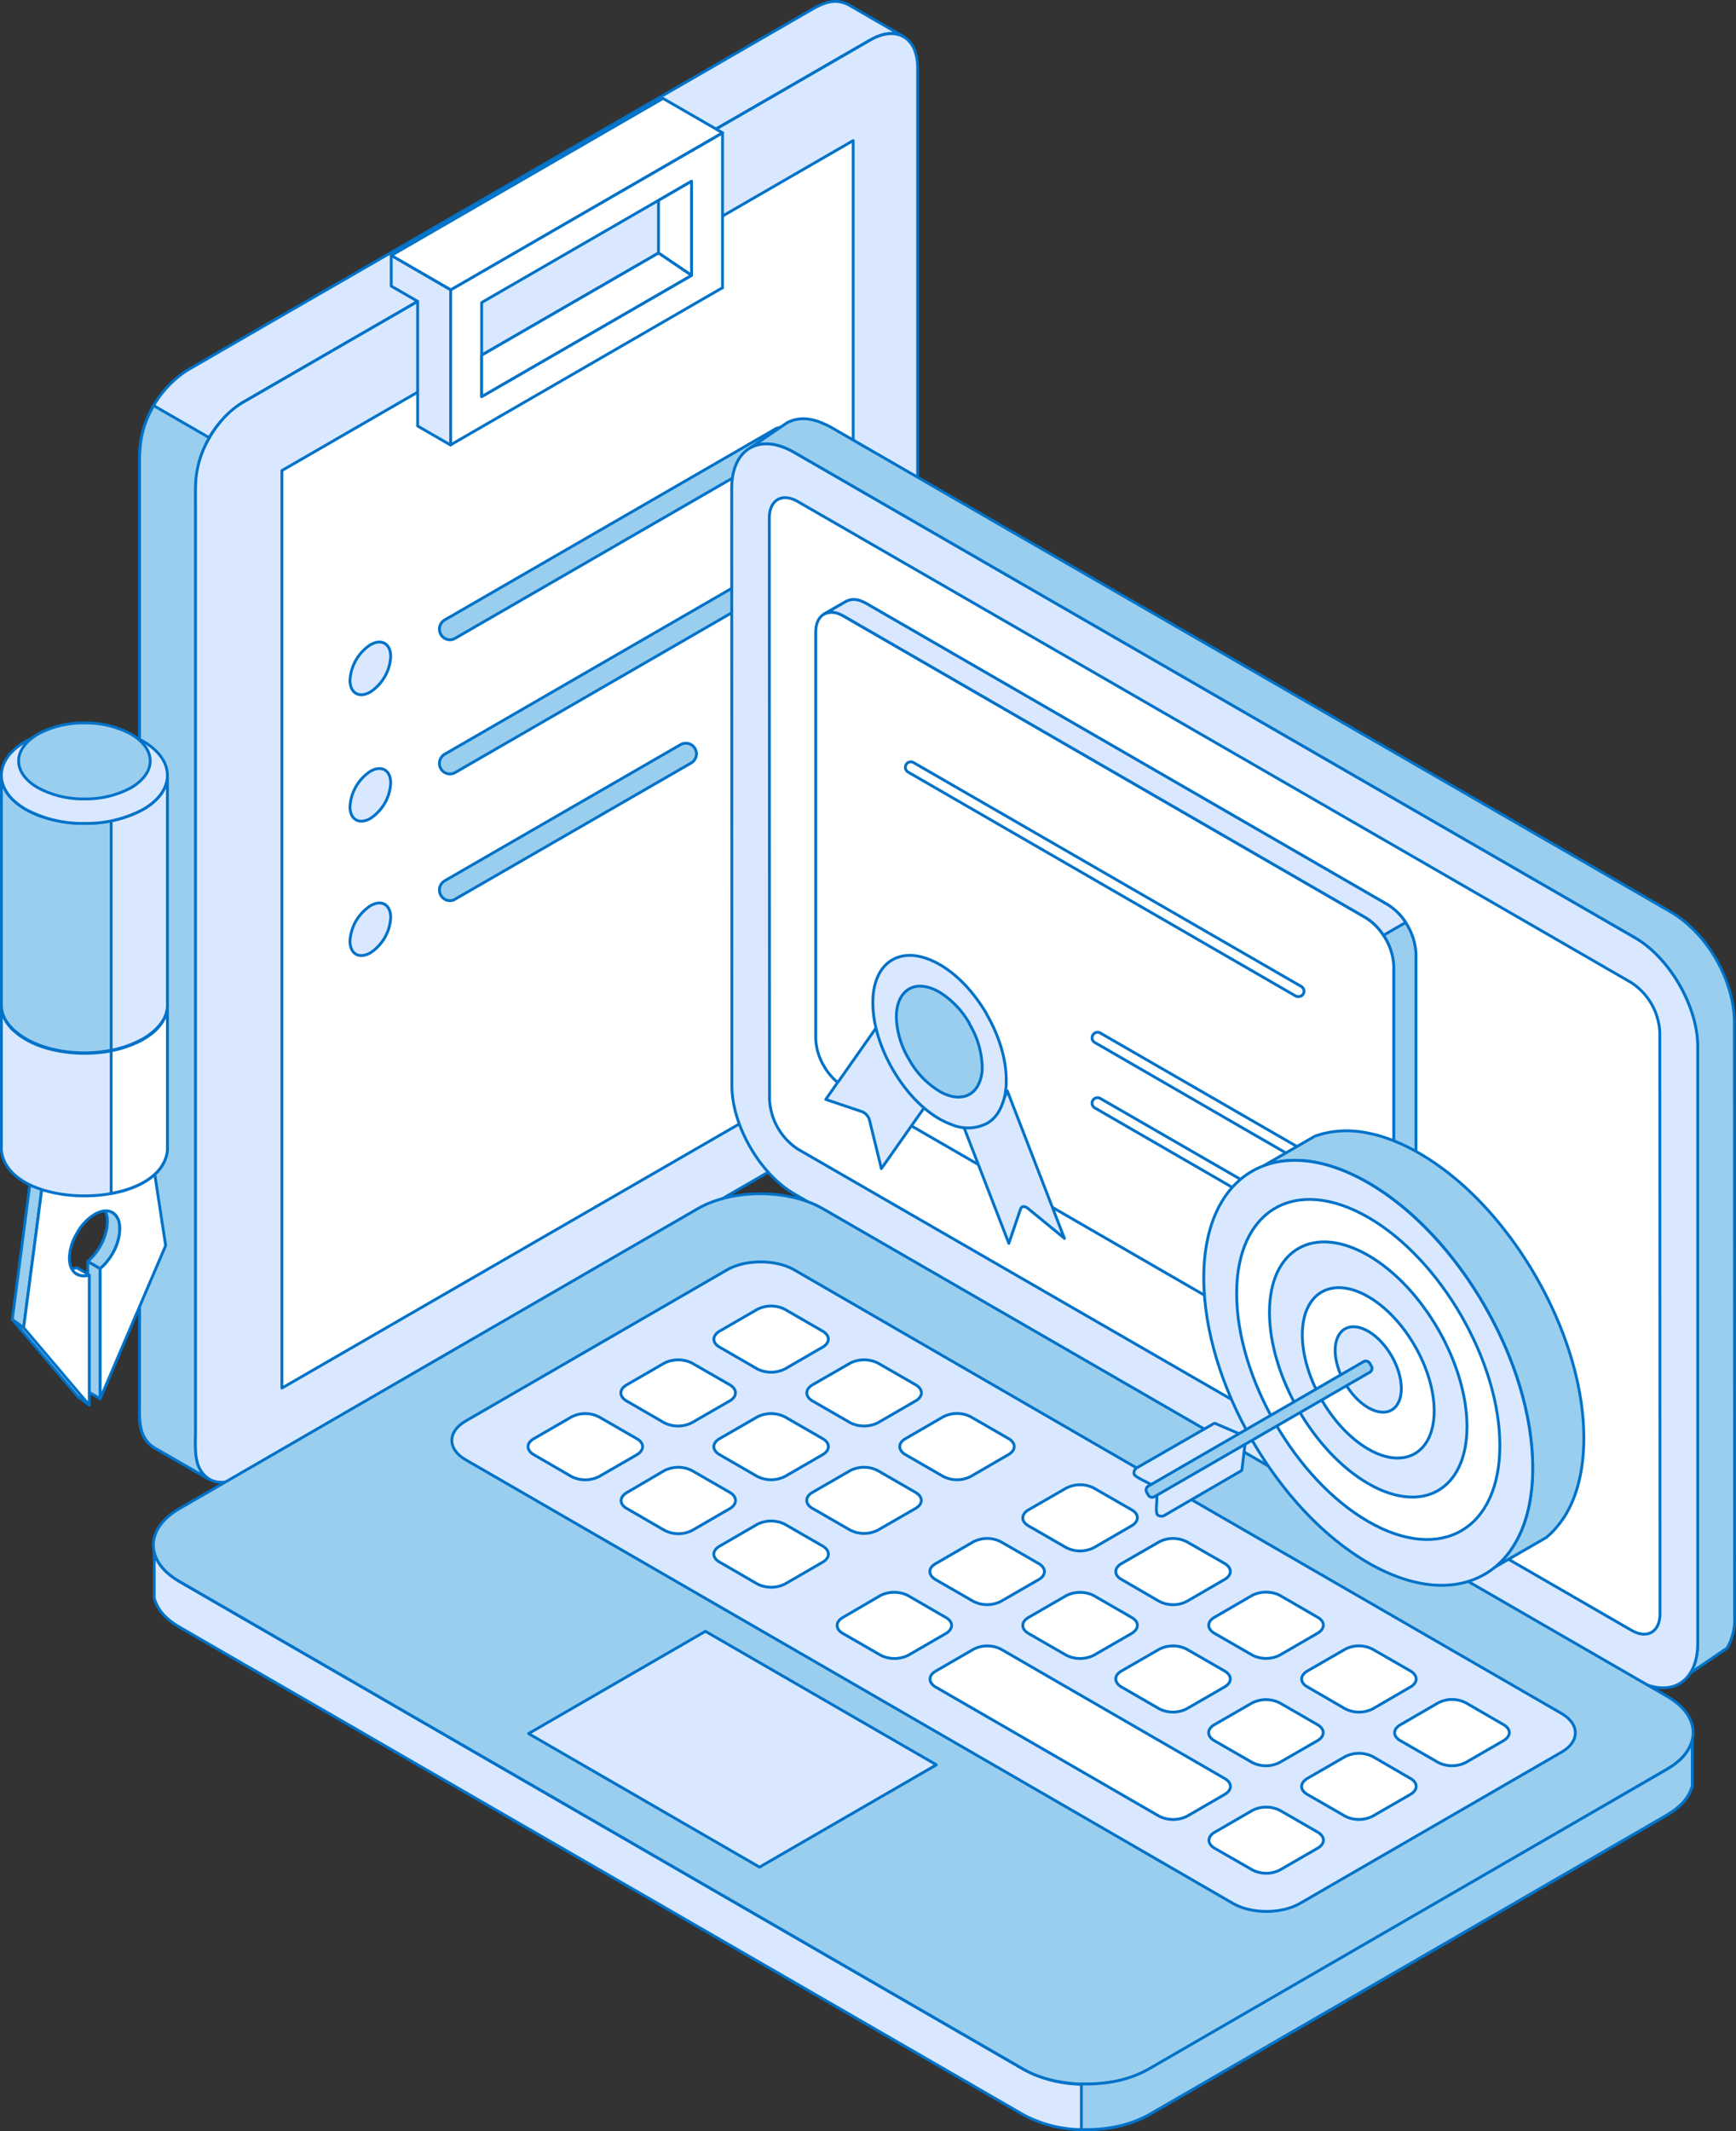 <svg xmlns="http://www.w3.org/2000/svg" viewBox="0 0 459.21 563.38"><rect x="0" y="0" width="459.21" height="563.38" fill="#333333" stroke="none"/><defs><style>.cls-1{fill:#d9e8ff;}.cls-1,.cls-3,.cls-4{stroke:#0072c8;stroke-linecap:round;stroke-linejoin:round;stroke-width:0.75px;}.cls-1,.cls-2,.cls-3,.cls-4{fill-rule:evenodd;}.cls-2{fill:none;}.cls-3{fill:#fff;}.cls-4{fill:#9aceef;}</style></defs><g id="Layer_2" data-name="Layer 2"><g id="Layer_1-2" data-name="Layer 1"><path class="cls-1" d="M56.23,393.43,41.54,385c-3-2.08-3.52-4.64-3.69-8.11V122.07a27.82,27.82,0,0,1,12.56-21.74L77.28,84.8l16-9.22,80.25-46.35,14-8.07L216.45,4.47c3.09-1.59,5.56-2.42,8.87-.86l14.7,8.5c-3.28-1.57-5.8-.74-8.88.85L202.23,29.65l-14,8.06L108,84.07,92,93.3,65.1,108.82a27.78,27.78,0,0,0-12.55,21.73V385.32C52.71,388.8,53.27,391.34,56.23,393.43Z" transform="translate(-0.95 -2.4)"/><path class="cls-2" d="M221.94,5.55A9.65,9.65,0,0,0,217.73,7L51.81,102.76c-3.73,2.37-5.66,4.8-7.9,8.42a23.26,23.26,0,0,0-3.25,11V376.84c.14,3.28.69,4.56,2.47,5.8l6.69,3.85c0-.33,0-.69,0-1l0-254.9a29.27,29.27,0,0,1,4-13.69c2.62-4.26,5.12-7.42,9.83-10.39L229.74,10.54l1.07-.53-6.89-4a4.45,4.45,0,0,0-2-.49ZM56.23,396.21a2.71,2.71,0,0,1-1.39-.37l-14.7-8.47c-4.38-3-4.93-7-5.07-10.42V122.07a28.79,28.79,0,0,1,4-13.67C41.71,104.14,44.2,101,48.91,98L215.05,2.05c3.19-1.64,6.84-3.14,11.46-1L241.4,9.68a2.79,2.79,0,0,1-2.57,4.94c-2-.94-3.36-.75-6.4.81L66.51,111.25c-3.74,2.35-5.66,4.77-7.89,8.41a23.42,23.42,0,0,0-3.29,11l0,254.64c.16,3.28.66,4.57,2.47,5.8a2.8,2.8,0,0,1-1.6,5.09Z" transform="translate(-0.95 -2.4)"/><path class="cls-1" d="M231.14,296.7l-166,95.85c-6.91,4-12.55.74-12.55-7.23V130.55c0-8,5.64-17.73,12.55-21.73L92,93.3l16-9.23,80.29-46.36,14-8.06L231.14,13c6.9-4,12.54-.73,12.54,7.26V275C243.68,283,238,292.7,231.14,296.7Z" transform="translate(-0.95 -2.4)"/><path class="cls-2" d="M231.14,296.7h0Zm5.6-282.64a8.62,8.62,0,0,0-4.19,1.33l-166,95.86c-6,3.5-11.15,12.34-11.15,19.3V385.32c0,2.78.83,4.83,2.28,5.69s3.66.52,6.06-.86l166-95.86c6-3.5,11.15-12.35,11.15-19.31V20.22c0-2.79-.82-4.86-2.28-5.71a3.7,3.7,0,0,0-1.87-.45Zm-177.22,383a9.36,9.36,0,0,1-4.68-1.21c-3.29-1.91-5.1-5.64-5.1-10.54V130.55c0-9,6.14-19.63,14-24.15l166-95.86c4.26-2.45,8.4-2.76,11.66-.86s5.09,5.61,5.09,10.54V275c0,9-6.12,19.62-13.94,24.13h0L66.51,395A14.07,14.07,0,0,1,59.52,397.07Z" transform="translate(-0.95 -2.4)"/><path class="cls-3" d="M75.52,126.8V369.36l151.11-87.22V39.57Q151.07,83.16,75.52,126.8Z" transform="translate(-0.95 -2.4)"/><path class="cls-2" d="M78.33,128.42V364.51l145.49-84V44.43l-145.49,84ZM75.52,372.15a2.66,2.66,0,0,1-1.38-.38,2.7,2.7,0,0,1-1.4-2.41V126.8a2.71,2.71,0,0,1,1.4-2.4L225.23,37.14a2.78,2.78,0,0,1,4.17,2.43V282.14a2.74,2.74,0,0,1-1.39,2.4L76.92,371.77A2.63,2.63,0,0,1,75.52,372.15Z" transform="translate(-0.95 -2.4)"/><path class="cls-3" d="M128.36,107.25V82.38q27.75-16,55.51-32.06V75.2q-27.75,16-55.51,32.05Zm63.71-28.72v-41L120.16,79v41l71.91-41.54Z" transform="translate(-0.95 -2.4)"/><path class="cls-2" d="M131.17,84v18.4l49.92-28.82V55.17L131.17,84Zm-2.81,26a2.78,2.78,0,0,1-2.78-2.79V82.38A2.75,2.75,0,0,1,127,80l55.52-32.06a2.81,2.81,0,0,1,4.2,2.4V75.2a2.8,2.8,0,0,1-1.41,2.42l-55.5,32a2.79,2.79,0,0,1-1.41.38Zm63.71-31.51h0ZM123,80.64l66.32-38.29V76.93L123,115.22V80.64Zm-2.81,42.22a2.56,2.56,0,0,1-1.38-.39,2.74,2.74,0,0,1-1.41-2.4V79a2.77,2.77,0,0,1,1.41-2.41L190.67,35.1a2.81,2.81,0,0,1,4.21,2.4v41a2.77,2.77,0,0,1-1.4,2.43l-71.92,41.51A2.58,2.58,0,0,1,120.16,122.86Z" transform="translate(-0.95 -2.4)"/><polygon class="cls-3" points="119.21 76.63 191.12 35.1 181.28 29.42 175.38 26.02 103.49 67.54 119.21 76.63"/><path class="cls-2" d="M110,69.94l10.13,5.88L186.49,37.5l-10.16-5.85L110,69.94Zm10.13,11.89a2.64,2.64,0,0,1-1.38-.38L103,72.37a2.81,2.81,0,0,1,0-4.86L174.93,26a2.85,2.85,0,0,1,2.8,0l15.75,9.09a2.87,2.87,0,0,1,1.4,2.42,2.82,2.82,0,0,1-1.4,2.43L121.56,81.45A2.66,2.66,0,0,1,120.16,81.83Z" transform="translate(-0.95 -2.4)"/><path class="cls-1" d="M98.93,172.86h0a12,12,0,0,0-5.4,9.35h0c0,3.43,2.42,4.83,5.4,3.12h0A12,12,0,0,0,104.3,176h0C104.3,172.58,101.9,171.15,98.93,172.86Z" transform="translate(-0.95 -2.4)"/><path class="cls-2" d="M101.27,174.91a3.36,3.36,0,0,0-1,.38,9.32,9.32,0,0,0-4,6.92,2.33,2.33,0,0,0,.21,1.1,10.29,10.29,0,0,0,1-.41,9.25,9.25,0,0,0,4-6.92,1.62,1.62,0,0,0-.25-1.07ZM96.5,188.85a5.38,5.38,0,0,1-2.78-.74,6.49,6.49,0,0,1-3-5.9,14.76,14.76,0,0,1,6.77-11.74A6,6,0,0,1,107.1,176a14.72,14.72,0,0,1-6.8,11.75A7.55,7.55,0,0,1,96.5,188.85Z" transform="translate(-0.95 -2.4)"/><path class="cls-1" d="M98.93,206.3h0a12,12,0,0,0-5.4,9.35h0c0,3.42,2.42,4.82,5.4,3.11h0a11.91,11.91,0,0,0,5.37-9.32h0C104.3,206,101.9,204.61,98.93,206.3Z" transform="translate(-0.95 -2.4)"/><path class="cls-2" d="M100.3,208.73a9.33,9.33,0,0,0-4,6.92,2.15,2.15,0,0,0,.21,1.09,2.8,2.8,0,0,0,1-.41,9.18,9.18,0,0,0,4-6.89c0-.71-.18-1.05-.25-1.09a3,3,0,0,0-1,.38Zm-3.8,13.55a5.34,5.34,0,0,1-2.78-.74,6.47,6.47,0,0,1-3-5.89,14.82,14.82,0,0,1,6.77-11.75h0a6,6,0,0,1,9.59,5.54,14.75,14.75,0,0,1-6.8,11.73A7.63,7.63,0,0,1,96.5,222.28Z" transform="translate(-0.95 -2.4)"/><path class="cls-1" d="M98.93,241.86h0a11.93,11.93,0,0,0-5.4,9.31h0c0,3.43,2.42,4.83,5.4,3.12h0A11.9,11.9,0,0,0,104.3,245h0C104.3,241.55,101.9,240.12,98.93,241.86Z" transform="translate(-0.95 -2.4)"/><path class="cls-2" d="M101.27,243.87a4.9,4.9,0,0,0-1,.39,9.31,9.31,0,0,0-4,6.91,2.25,2.25,0,0,0,.21,1.1,2.87,2.87,0,0,0,1-.4,9.25,9.25,0,0,0,4-6.92,1.74,1.74,0,0,0-.25-1.08ZM96.5,257.81a5.47,5.47,0,0,1-2.78-.73,6.51,6.51,0,0,1-3-5.91,14.82,14.82,0,0,1,6.77-11.74A6,6,0,0,1,107.1,245a14.7,14.7,0,0,1-6.8,11.74A7.55,7.55,0,0,1,96.5,257.81Z" transform="translate(-0.95 -2.4)"/><path class="cls-4" d="M56.23,393.43,41.54,385A7.94,7.94,0,0,1,39,382.14c-1.41-2.66-1.12-6.76-1.12-9.72V128.87c0-4.73-.25-8.75,1.12-13.36a26.18,26.18,0,0,1,2.61-5.88l14.71,8.49a25.92,25.92,0,0,0-3,7.54c-.81,3.49-.67,6.47-.67,10V380.4c0,2.57-.21,5.62.36,8.11A7.58,7.58,0,0,0,56.23,393.43Z" transform="translate(-0.95 -2.4)"/><path class="cls-2" d="M42.7,113.5a22.46,22.46,0,0,0-1,2.81c-1.07,3.55-1,6.78-1,10.51l0,2.05,0,244.9c0,2.4-.08,5.4.81,7.06a5,5,0,0,0,1.68,1.81l6.69,3.85c-.12-1.52-.1-3.09-.08-4.52l0-1.57V134.34A38.28,38.28,0,0,1,50.5,125a27.92,27.92,0,0,1,2-5.82L42.7,113.5ZM56.23,396.21a2.77,2.77,0,0,1-1.37-.35l-14.72-8.49a11,11,0,0,1-3.64-3.92C35,380.52,35,376.74,35,373.69l0-47.25,0-199.57c0-4,0-7.82,1.27-12.17a26.74,26.74,0,0,1,2.9-6.52,2.8,2.8,0,0,1,3.78-1l14.7,8.47A2.83,2.83,0,0,1,59,117.43a2.73,2.73,0,0,1-.34,2.14A23.34,23.34,0,0,0,56,126.28a33,33,0,0,0-.59,8v46.86l0,200.87a28.52,28.52,0,0,0,.31,5.85,4.81,4.81,0,0,0,2.19,3.23,2.79,2.79,0,0,1,.79,3.78A2.87,2.87,0,0,1,56.23,396.21Z" transform="translate(-0.95 -2.4)"/><polygon class="cls-1" points="103.49 75.63 110.48 79.67 110.48 112.63 119.21 117.67 119.21 76.63 103.49 67.54 103.49 75.63"/><path class="cls-2" d="M114.24,113.41l3.13,1.81V80.64L107.22,74.8v1.61l5.61,3.26a2.8,2.8,0,0,1,1.41,2.4v31.34Zm5.92,9.45a2.56,2.56,0,0,1-1.38-.39l-8.75-5a2.76,2.76,0,0,1-1.4-2.42V83.68L103,80.45a2.75,2.75,0,0,1-1.4-2.42V69.94a2.79,2.79,0,0,1,1.4-2.43,2.83,2.83,0,0,1,2.79,0l15.74,9.11A2.77,2.77,0,0,1,123,79v41a2.74,2.74,0,0,1-1.41,2.4A2.58,2.58,0,0,1,120.16,122.86Z" transform="translate(-0.95 -2.4)"/><path class="cls-4" d="M120,171.53a2.76,2.76,0,0,1-2.43-1.4,2.82,2.82,0,0,1,1-3.83l87.55-50.54a2.79,2.79,0,0,1,2.79,4.83l-87.57,50.56A2.7,2.7,0,0,1,120,171.53Z" transform="translate(-0.95 -2.4)"/><path class="cls-4" d="M120,207a2.74,2.74,0,0,1-2.43-1.38,2.82,2.82,0,0,1,1-3.83l87.55-50.56a2.8,2.8,0,0,1,2.79,4.85l-87.57,50.56A2.78,2.78,0,0,1,120,207Z" transform="translate(-0.95 -2.4)"/><path class="cls-4" d="M120,240.5a2.75,2.75,0,0,1-2.43-1.41,2.82,2.82,0,0,1,1-3.83l62.39-36a2.8,2.8,0,0,1,2.81,4.85l-62.43,36A2.6,2.6,0,0,1,120,240.5Z" transform="translate(-0.95 -2.4)"/><polygon class="cls-3" points="174.19 52.99 174.19 66.89 182.92 72.8 182.92 47.92 174.19 52.99"/><path class="cls-2" d="M178,67.8l3.14,2.14V55.17L178,57V67.8ZM183.87,78a2.65,2.65,0,0,1-1.55-.5l-8.73-5.89a2.83,2.83,0,0,1-1.25-2.31V55.39a2.81,2.81,0,0,1,1.4-2.43l8.72-5a2.82,2.82,0,0,1,4.22,2.4V75.2a2.81,2.81,0,0,1-1.5,2.47A2.89,2.89,0,0,1,183.87,78Z" transform="translate(-0.95 -2.4)"/><polygon class="cls-3" points="127.41 93.89 174.19 66.89 182.92 72.8 127.41 104.85 127.41 93.89"/><path class="cls-2" d="M131.17,97.91v4.49L178.62,75,175,72.58,131.17,97.91ZM128.36,110a2.78,2.78,0,0,1-2.78-2.79v-11A2.78,2.78,0,0,1,127,93.87l46.8-27a2.8,2.8,0,0,1,3,.1l8.73,5.93a2.78,2.78,0,0,1,1.24,2.39,2.88,2.88,0,0,1-1.41,2.33l-55.5,32A2.79,2.79,0,0,1,128.36,110Z" transform="translate(-0.95 -2.4)"/><path class="cls-3" d="M21.31,339.25,18,337.36a4,4,0,0,0,3.26.17l3.3,1.9A4,4,0,0,1,21.31,339.25Z" transform="translate(-0.95 -2.4)"/><path class="cls-2" d="M23,341a5,5,0,0,1-2.31-.58c-.05,0-.05,0-.09,0l-3.3-1.89a1.37,1.37,0,0,1-.49-1.8,1.35,1.35,0,0,1,1.78-.57,2.67,2.67,0,0,0,2.32.09,1.35,1.35,0,0,1,1,.13l3.3,1.89a1.35,1.35,0,0,1,.65,1.34,1.4,1.4,0,0,1-1,1.12A7.23,7.23,0,0,1,23,341Z" transform="translate(-0.95 -2.4)"/><polygon class="cls-3" points="23.62 371.43 20.63 369.25 3.25 348.81 6.25 351 23.62 371.43"/><path class="cls-2" d="M24.57,375.17a1.34,1.34,0,0,1-.8-.26l-3-2.19L3.19,352.08A1.34,1.34,0,0,1,5,350.13l3,2.17L25.58,373a1.32,1.32,0,0,1,0,1.78A1.27,1.27,0,0,1,24.57,375.17Z" transform="translate(-0.95 -2.4)"/><polygon class="cls-4" points="6.25 351 3.25 348.81 8.11 311.49 11.15 313.67 6.25 351"/><path class="cls-2" d="M5.64,350.6l.54.37,4.47-34.28-.52-.38L5.64,350.6Zm1.56,4.14a1.43,1.43,0,0,1-.79-.26l-3-2.18A1.38,1.38,0,0,1,2.88,351l4.85-37.31a1.38,1.38,0,0,1,.84-1.06,1.28,1.28,0,0,1,1.29.14l3,2.19a1.32,1.32,0,0,1,.58,1.26l-4.9,37.32a1.34,1.34,0,0,1-1.33,1.17Z" transform="translate(-0.95 -2.4)"/><polygon class="cls-3" points="11.15 313.67 9.21 312.55 37.04 296.48 38.98 297.6 11.15 313.67"/><path class="cls-2" d="M12.1,317.42a1.3,1.3,0,0,1-.68-.18l-1.94-1.12a1.33,1.33,0,0,1,0-2.32l27.83-16.08a1.37,1.37,0,0,1,1.36,0l1.93,1.12a1.32,1.32,0,0,1,.65,1.16,1.3,1.3,0,0,1-.65,1.16L12.74,317.24A1.24,1.24,0,0,1,12.1,317.42Z" transform="translate(-0.95 -2.4)"/><polygon class="cls-4" points="26.5 369.77 23.21 367.87 23.21 333.48 26.5 335.37 26.5 369.77"/><path class="cls-2" d="M25.48,369.5l.61.34V338.55l-.61-.34V369.5Zm2,4a1.43,1.43,0,0,1-.68-.17l-3.3-1.9a1.33,1.33,0,0,1-.65-1.17V335.88a1.33,1.33,0,0,1,.65-1.17,1.43,1.43,0,0,1,1.36,0l3.27,1.9a1.35,1.35,0,0,1,.67,1.16v34.4a1.35,1.35,0,0,1-.67,1.16A1.25,1.25,0,0,1,27.45,373.51Z" transform="translate(-0.95 -2.4)"/><path class="cls-4" d="M27.45,337.77l-3.29-1.89A15.47,15.47,0,0,0,29.23,327c.31-2.36.2-4.54-1.82-5.94l3.3,1.89c1.81,1.26,2,3.05,1.89,5.12A15.09,15.09,0,0,1,27.45,337.77Z" transform="translate(-0.95 -2.4)"/><path class="cls-2" d="M26.35,335.6l.91.52a13.92,13.92,0,0,0,4-8.22,4.76,4.76,0,0,0-.57-3.12,13,13,0,0,1-.15,2.38,16.79,16.79,0,0,1-4.21,8.44Zm1.1,3.52a1.44,1.44,0,0,1-.68-.18l-3.3-1.9a1.34,1.34,0,0,1-.19-2.17,14,14,0,0,0,4.62-8.14c.3-2.45,0-3.72-1.25-4.56a1.34,1.34,0,0,1-.38-1.82,1.37,1.37,0,0,1,1.83-.45l3.26,1.89c2.45,1.69,2.68,4,2.62,6.34a16.62,16.62,0,0,1-5.66,10.66A1.39,1.39,0,0,1,27.45,339.12Z" transform="translate(-0.95 -2.4)"/><path class="cls-3" d="M26,323.42a13.27,13.27,0,0,0-4.7,5,13.58,13.58,0,0,0-2,6.55c0,2.13.77,3.61,2,4.31a4,4,0,0,0,3.26.18v34.4L7.2,353.4l4.9-37.33L39.93,300l4.84,31.69L27.45,372.17v-34.4a14.87,14.87,0,0,0,3.26-3.95,13.44,13.44,0,0,0,1.94-6.56c0-2.13-.72-3.61-1.94-4.31S27.82,322.36,26,323.42Z" transform="translate(-0.95 -2.4)"/><path class="cls-2" d="M8.6,353l14.64,17.2V341a4.94,4.94,0,0,1-2.62-.62c-1.7-1-2.61-2.92-2.61-5.47a15,15,0,0,1,2.12-7.22,14.88,14.88,0,0,1,5.19-5.46c2.21-1.27,4.37-1.43,6-.47S34,324.7,34,327.26a14.9,14.9,0,0,1-2.13,7.23,16.54,16.54,0,0,1-3.11,3.9v27.23l14.64-34.1L38.9,302.15,13.35,316.91,8.6,353Zm16,22.2a1.38,1.38,0,0,1-1-.48L6.18,354.27a1.55,1.55,0,0,1-.31-1.06l4.9-37.31a1.24,1.24,0,0,1,.65-1l27.82-16.08a1.35,1.35,0,0,1,1.25,0,1.38,1.38,0,0,1,.76,1l4.85,31.7a1.41,1.41,0,0,1-.07.73L28.66,372.7a1.32,1.32,0,0,1-1.47.79,1.35,1.35,0,0,1-1.1-1.32v-34.4a1.34,1.34,0,0,1,.49-1,14,14,0,0,0,3-3.6,12.28,12.28,0,0,0,1.78-5.88c0-1.52-.46-2.67-1.29-3.14s-2.06-.3-3.38.47a13.19,13.19,0,0,0-5.94,10.35c0,1.53.45,2.68,1.24,3.14a2.8,2.8,0,0,0,2.21.07,1.34,1.34,0,0,1,1.74,1.28v34.4a1.35,1.35,0,0,1-.87,1.26A1.48,1.48,0,0,1,24.57,375.17Z" transform="translate(-0.95 -2.4)"/><path class="cls-1" d="M45.23,306.5v-38c-.46,7.08-9.26,10.67-15.17,11.76-8,1.49-19.21.34-25.4-5.35a9.46,9.46,0,0,1-3.34-6.41V306.2l0,.3C3,322.54,43.53,322.59,45.23,306.5Z" transform="translate(-0.95 -2.4)"/><path class="cls-2" d="M45.23,306.5h0ZM2.7,274.83V306.2c.75,7.59,11.17,11,20.54,11h0c9.37,0,19.79-3.38,20.59-10.82l0-.27V274.83c-3.23,3.64-8.72,5.86-13.62,6.78-8.16,1.52-20,.38-26.54-5.69a10.65,10.65,0,0,1-1-1.09Zm20.58,45.06h0C12.36,319.87,1,315.76,0,306.63V268.52a1.31,1.31,0,0,1,1.29-1.33h0a1.4,1.4,0,0,1,1.38,1.25A8,8,0,0,0,5.57,274c5.88,5.43,16.69,6.41,24.23,5,6.25-1.17,13.73-4.62,14.11-10.52a1.25,1.25,0,0,1,1.35-1.25,1.36,1.36,0,0,1,1.33,1.33V306.2s0,.35,0,.38v.06C45.61,315.8,34.2,319.89,23.28,319.89Z" transform="translate(-0.95 -2.4)"/><path class="cls-3" d="M45.23,306.5v-38c-.46,7-8.95,10.54-14.87,11.7v37.7C38.1,316.52,44.59,312.7,45.23,306.5Z" transform="translate(-0.95 -2.4)"/><path class="cls-2" d="M45.23,306.5h0ZM31.7,281.31v35c7.16-1.66,11.67-5.29,12.17-9.9l0-.27V274.87c-2.89,3.26-7.59,5.37-12.21,6.44Zm-1.34,37.95a1.27,1.27,0,0,1-.87-.31,1.39,1.39,0,0,1-.49-1v-37.7a1.34,1.34,0,0,1,1.1-1.31c6.15-1.21,13.43-4.69,13.81-10.47a1.25,1.25,0,0,1,1.35-1.25,1.36,1.36,0,0,1,1.33,1.33V306.2s0,.35,0,.38v.06c-.64,6.2-6.63,10.91-16,12.6A.86.86,0,0,1,30.36,319.26Z" transform="translate(-0.95 -2.4)"/><path class="cls-4" d="M38.82,277c3.11-1.85,6.3-4.77,6.41-8.66V207.71c-.46,7.07-9.26,10.64-15.17,11.75-8,1.5-19.25.34-25.4-5.36a9.35,9.35,0,0,1-3.34-6.39v60.64c.17,5.12,5.58,8.64,9.9,10.29C19.6,281.84,30.9,281.45,38.82,277Z" transform="translate(-0.95 -2.4)"/><path class="cls-2" d="M38.82,277h0ZM2.7,214v54.34c.11,4.16,4.73,7.4,9,9,8.34,3.17,19.22,2.54,26.45-1.53,2.13-1.25,5.66-3.87,5.78-7.55V214c-3.23,3.66-8.72,5.87-13.62,6.79-8.16,1.52-19.94.4-26.54-5.69a9.71,9.71,0,0,1-1-1.09ZM23.28,282.1a35.69,35.69,0,0,1-12.55-2.21C8.26,279,.19,275.34,0,268.39V207.71a1.33,1.33,0,0,1,1.29-1.34,1.32,1.32,0,0,1,1.41,1.25,7.9,7.9,0,0,0,2.87,5.5c5.92,5.46,16.69,6.43,24.23,5,6.25-1.18,13.73-4.63,14.11-10.54a1.33,1.33,0,0,1,1.32-1.25h0a1.36,1.36,0,0,1,1.33,1.34v60.64c-.15,4.74-3.94,8-7.09,9.82h0A33.51,33.51,0,0,1,23.28,282.1Z" transform="translate(-0.95 -2.4)"/><path class="cls-1" d="M38.82,277c3.11-1.85,6.3-4.77,6.41-8.66V207.71c-.42,6.95-8.95,10.52-14.87,11.7v60.64A28.52,28.52,0,0,0,38.82,277Z" transform="translate(-0.95 -2.4)"/><path class="cls-2" d="M38.82,277h0ZM31.7,220.49v57.88a27.17,27.17,0,0,0,6.43-2.52c2.13-1.25,5.66-3.87,5.78-7.55V214.05c-2.89,3.25-7.59,5.37-12.21,6.44Zm-1.34,60.9a1.31,1.31,0,0,1-.87-.3,1.43,1.43,0,0,1-.49-1V219.41a1.35,1.35,0,0,1,1.1-1.32c6.15-1.22,13.43-4.69,13.81-10.48a1.33,1.33,0,0,1,1.32-1.25h0a1.36,1.36,0,0,1,1.33,1.34v60.64c-.15,4.74-3.94,8-7.09,9.82h0a30.22,30.22,0,0,1-8.88,3.19Z" transform="translate(-0.95 -2.4)"/><path class="cls-1" d="M23.28,220.08a31.94,31.94,0,0,0,15.54-3.71c4.28-2.48,6.41-5.73,6.41-9s-2.13-6.49-6.41-9-9.93-3.72-15.54-3.72a31.52,31.52,0,0,0-15.51,3.72c-4.29,2.48-6.45,5.72-6.45,9s2.16,6.49,6.45,9A31.85,31.85,0,0,0,23.28,220.08Z" transform="translate(-0.95 -2.4)"/><path class="cls-2" d="M23.28,196.07A30.37,30.37,0,0,0,8.42,199.6c-3.71,2.15-5.77,4.91-5.77,7.8s2.06,5.65,5.77,7.8a30.48,30.48,0,0,0,14.86,3.53,30.2,30.2,0,0,0,14.85-3.53c3.73-2.15,5.78-4.91,5.78-7.79s-2-5.66-5.78-7.81a30.2,30.2,0,0,0-14.85-3.53Zm0,25.36a32.72,32.72,0,0,1-16.18-3.9C2.5,214.88,0,211.28,0,207.4s2.5-7.48,7.1-10.13a32.93,32.93,0,0,1,16.18-3.9,32.84,32.84,0,0,1,16.19,3.9c4.58,2.65,7.12,6.24,7.12,10.14s-2.54,7.47-7.12,10.12A32.73,32.73,0,0,1,23.28,221.43Z" transform="translate(-0.95 -2.4)"/><path class="cls-4" d="M23.28,213.6a25.14,25.14,0,0,0,12.32-2.94c3.37-2,5.08-4.53,5.08-7.09s-1.71-5.15-5.08-7.11a25.36,25.36,0,0,0-12.32-2.94A25.18,25.18,0,0,0,11,196.46c-3.4,2-5.12,4.54-5.12,7.11s1.72,5.13,5.12,7.09A25,25,0,0,0,23.28,213.6Z" transform="translate(-0.95 -2.4)"/><path class="cls-2" d="M23.28,194.86a23.82,23.82,0,0,0-11.64,2.76c-2.84,1.65-4.4,3.76-4.4,5.95s1.56,4.28,4.44,5.93a23.55,23.55,0,0,0,11.6,2.76,23.56,23.56,0,0,0,11.63-2.76c2.84-1.65,4.44-3.75,4.44-5.93s-1.6-4.3-4.44-5.95a23.56,23.56,0,0,0-11.63-2.76Zm0,20.09a26.3,26.3,0,0,1-13-3.12c-3.73-2.15-5.77-5.09-5.77-8.26s2-6.12,5.77-8.28a26.3,26.3,0,0,1,13-3.12,26.28,26.28,0,0,1,13,3.13C40,197.45,42,200.38,42,203.57s-2,6.11-5.76,8.26A26.39,26.39,0,0,1,23.28,215Z" transform="translate(-0.95 -2.4)"/><path class="cls-4" d="M448,444.75l9.79-6.65a14.73,14.73,0,0,0,2-7.93l-.06-157.92c-.24-10.95-7.13-22.91-16.52-28.59L220.73,115.33c-3.75-2-7.65-3.24-11.65-1.13l-9.77,6.66c4-2.09,7.93-.93,11.66,1.14L433.44,250.32c9.4,5.68,16.29,17.74,16.54,28.59l0,157.92A14.52,14.52,0,0,1,448,444.75Z" transform="translate(-0.95 -2.4)"/><path class="cls-1" d="M433.44,250.32,211,122c-9.08-5.26-16.5-1-16.5,9.51l.05,157.94c0,10.47,7.44,23.34,16.53,28.59L433.53,446.37c9.08,5.25,16.53.95,16.5-9.54l0-157.92C450,268.44,442.53,255.54,433.44,250.32Z" transform="translate(-0.95 -2.4)"/><path class="cls-3" d="M432.47,262.17l-58.6-33.81L212,135c-4.16-2.41-7.55-.45-7.55,4.38l.06,153.76A16.73,16.73,0,0,0,212,306.19l182.7,105.38,37.81,21.82c4.16,2.38,7.54.46,7.54-4.38L440,275.25A16.69,16.69,0,0,0,432.47,262.17Z" transform="translate(-0.95 -2.4)"/><path class="cls-1" d="M41.74,412.81v12.06c1.07,3.63,3.47,5.73,6.61,7.63l223.36,129a33.36,33.36,0,0,0,15.45,3.89c6.32.11,12.11-.87,17.69-3.92L442,482.16c3.14-1.93,5.55-4,6.6-7.66V462.44c-1,3.63-3.46,5.71-6.6,7.63L304.85,549.39c-5.58,3.09-11.37,4-17.69,4a33.39,33.39,0,0,1-15.45-3.92l-223.36-129C45.21,418.51,42.81,416.43,41.74,412.81Z" transform="translate(-0.95 -2.4)"/><path class="cls-4" d="M442,450.89,218.62,321.94c-9.14-5.28-24-5.28-33.12,0L48.35,401.26c-9.11,5.3-9.11,13.9,0,19.18l223.36,129c9.12,5.24,24,5.24,33.14,0L442,470.07C451.1,464.79,451.1,456.16,442,450.89Z" transform="translate(-0.95 -2.4)"/><polygon class="cls-1" points="200.91 493.6 139.81 458.3 186.6 431.26 247.7 466.55 200.91 493.6"/><path class="cls-1" d="M414,455.38Q312.45,396.76,211,338.08c-4.87-2.78-12.82-2.78-17.68,0l-69.21,40c-4.85,2.81-4.85,7.41,0,10.22q101.51,58.62,203,117.3c4.87,2.81,12.82,2.81,17.69,0l69.21-40C418.9,462.79,418.87,458.19,414,455.38Z" transform="translate(-0.95 -2.4)"/><path class="cls-3" d="M324.89,444.16l-10-5.76a8,8,0,0,0-7.3,0l-10,5.76c-2,1.15-2,3,0,4.21l10,5.77a8,8,0,0,0,7.27,0l10-5.77C326.89,447.21,326.89,445.31,324.89,444.16Z" transform="translate(-0.95 -2.4)"/><path class="cls-3" d="M364.1,466.79l9.95,5.77c2,1.16,2,3.05,0,4.21l-10,5.76a8.07,8.07,0,0,1-7.29,0l-10-5.76c-2-1.16-2-3,0-4.21l10-5.77A8.15,8.15,0,0,1,364.1,466.79Z" transform="translate(-0.95 -2.4)"/><path class="cls-3" d="M339.52,481l10,5.76c2,1.19,2,3.06,0,4.22l-10,5.77a8,8,0,0,1-7.27,0l-10-5.74c-2-1.17-2-3.06,0-4.22l10-5.79A8.09,8.09,0,0,1,339.52,481Z" transform="translate(-0.95 -2.4)"/><path class="cls-3" d="M356.77,454.14l-10-5.8c-2-1.13-2-3,0-4.18l10-5.76a7.9,7.9,0,0,1,7.28,0l10,5.75c2,1.17,2,3.06,0,4.22l-10,5.8A8.09,8.09,0,0,1,356.77,454.14Z" transform="translate(-0.95 -2.4)"/><path class="cls-3" d="M332.19,439.94l-10-5.76c-2-1.17-2-3.06,0-4.22l10-5.8a8.21,8.21,0,0,1,7.31,0l10,5.8c2,1.13,2,3,0,4.19l-10,5.79A8,8,0,0,1,332.19,439.94Z" transform="translate(-0.95 -2.4)"/><path class="cls-3" d="M371.38,462.57l10,5.76a8.11,8.11,0,0,0,7.31,0l10-5.78c2-1.17,2-3.06,0-4.2l-10-5.79a8,8,0,0,0-7.28,0l-10,5.79C369.35,459.52,369.35,461.41,371.38,462.57Z" transform="translate(-0.95 -2.4)"/><path class="cls-3" d="M349.47,458.35l-10-5.76a8.15,8.15,0,0,0-7.3,0l-10,5.76c-2,1.17-2,3.06,0,4.22l10,5.76a8,8,0,0,0,7.27,0l10-5.76C351.47,461.41,351.47,459.52,349.47,458.35Z" transform="translate(-0.95 -2.4)"/><path class="cls-3" d="M275.72,415.76l-10-5.76a8,8,0,0,0-7.3,0l-10,5.79c-2,1.13-2,3,0,4.19l10,5.76a8.09,8.09,0,0,0,7.3,0l10-5.76C277.72,418.81,277.72,416.92,275.72,415.76Z" transform="translate(-0.95 -2.4)"/><path class="cls-3" d="M251.13,430l-10-5.79a8.11,8.11,0,0,0-7.31,0L223.9,430c-2,1.17-2,3.06,0,4.22l10,5.76a8.13,8.13,0,0,0,7.32,0l10-5.78C253.16,433,253.16,431.12,251.13,430Z" transform="translate(-0.95 -2.4)"/><path class="cls-3" d="M307.6,425.74l-10-5.8c-2-1.13-2-3,0-4.18l10-5.76a8,8,0,0,1,7.3,0l10,5.73c2,1.17,2,3.06,0,4.21l-10,5.8A8,8,0,0,1,307.6,425.74Z" transform="translate(-0.95 -2.4)"/><path class="cls-3" d="M283,411.54l-10-5.76c-2-1.17-2-3.06,0-4.23l10-5.75a8.05,8.05,0,0,1,7.31,0l10,5.75c2,1.15,2,3,0,4.2l-10,5.79A8.11,8.11,0,0,1,283,411.54Z" transform="translate(-0.95 -2.4)"/><path class="cls-3" d="M300.3,430l-10-5.77a8.09,8.09,0,0,0-7.3,0L273,430c-2,1.16-2,3.05,0,4.22l10,5.76a8.09,8.09,0,0,0,7.3,0l10-5.76C302.31,433,302.31,431.12,300.3,430Z" transform="translate(-0.95 -2.4)"/><path class="cls-3" d="M324.92,472.58,265.76,438.4a8,8,0,0,0-7.29,0l-10,5.78c-2,1.16-2,3.06,0,4.22l59.15,34.16a8.28,8.28,0,0,0,7.3,0l10-5.79C326.92,475.61,326.92,473.72,324.92,472.58Z" transform="translate(-0.95 -2.4)"/><path class="cls-3" d="M194,368.5l-10-5.75a8.24,8.24,0,0,0-7.31,0l-10,5.78c-2,1.17-2,3.06,0,4.23l9.95,5.76a8.11,8.11,0,0,0,7.31,0l10-5.76C196,371.59,196,369.7,194,368.5Z" transform="translate(-0.95 -2.4)"/><path class="cls-3" d="M169.4,382.74l-10-5.76a8,8,0,0,0-7.27,0l-10,5.78c-2,1.17-2,3,0,4.19l10,5.8a8.12,8.12,0,0,0,7.27,0l10-5.77C171.44,385.79,171.44,383.89,169.4,382.74Z" transform="translate(-0.95 -2.4)"/><path class="cls-3" d="M201.29,364.31l-10-5.78c-2-1.14-2-3,0-4.22l10-5.77a8,8,0,0,1,7.27,0l10,5.77c2,1.17,2,3.06,0,4.22l-10,5.78A8.22,8.22,0,0,1,201.29,364.31Z" transform="translate(-0.95 -2.4)"/><path class="cls-3" d="M218.58,382.74l-10-5.76a8.09,8.09,0,0,0-7.3,0l-10,5.76c-2,1.15-2,3.05,0,4.21l10,5.77a8.09,8.09,0,0,0,7.3,0l10-5.77C220.57,385.79,220.57,383.87,218.58,382.74Z" transform="translate(-0.95 -2.4)"/><path class="cls-3" d="M194,396.94l-10-5.77a8.11,8.11,0,0,0-7.31,0L166.75,397c-2,1.17-2,3.06,0,4.19l10,5.79a8.05,8.05,0,0,0,7.31,0l10-5.79C196,400,196,398.1,194,396.94Z" transform="translate(-0.95 -2.4)"/><path class="cls-3" d="M250.46,392.72l-10-5.77c-2-1.16-2-3.08,0-4.21l10-5.79a8,8,0,0,1,7.27,0l10,5.76c2,1.16,2,3.05,0,4.22l-10,5.79A8,8,0,0,1,250.46,392.72Z" transform="translate(-0.95 -2.4)"/><path class="cls-3" d="M225.87,378.52l-10-5.76c-2-1.17-2-3.06,0-4.26l10-5.75a8.18,8.18,0,0,1,7.31,0l10,5.75c2,1.17,2,3.07,0,4.23l-10,5.79A8.18,8.18,0,0,1,225.87,378.52Z" transform="translate(-0.95 -2.4)"/><path class="cls-3" d="M243.13,396.94l-10-5.77a8,8,0,0,0-7.28,0l-10,5.77c-2,1.16-2,3.05,0,4.21l10,5.76a8.11,8.11,0,0,0,7.31,0l10-5.76C245.15,400,245.15,398.1,243.13,396.94Z" transform="translate(-0.95 -2.4)"/><path class="cls-3" d="M218.58,411.13l-10-5.76a8.09,8.09,0,0,0-7.3,0l-10,5.79c-2,1.16-2,3.06,0,4.19l10,5.79a8.15,8.15,0,0,0,7.33,0l10-5.79C220.57,414.19,220.57,412.32,218.58,411.13Z" transform="translate(-0.95 -2.4)"/><path class="cls-4" d="M287,565.4V553.34h.19c6.28.08,12.15-.86,17.69-4L442,470.07c3.17-1.92,5.52-4,6.6-7.63V474.5c-1.08,3.65-3.43,5.7-6.6,7.66L304.85,561.48c-5.54,3-11.41,4-17.69,3.92Z" transform="translate(-0.95 -2.4)"/><path class="cls-4" d="M375.51,361.71c-.13,2.07-.45,3.59-2.2,4.82l-5.88,3.39c1.78-1.23,2.11-2.75,2.19-4.82V257.87A16.3,16.3,0,0,0,362.15,245l-138-79.67c-1.82-1-3.32-1.44-5.27-.52l5.89-3.39c1.94-.93,3.45-.44,5.27.52l138,79.66a16.44,16.44,0,0,1,7.47,12.92Z" transform="translate(-0.95 -2.4)"/><path class="cls-2" d="M374.05,361.71h0Zm0,0V254.55a14.89,14.89,0,0,0-6.74-11.74L229.37,163.17c-1.63-.86-2.6-1.13-3.87-.54l-1.62.92c.37.16.69.32,1,.49l138,79.7a17.81,17.81,0,0,1,8.13,14.13V365.16c0,.36-.05.7-.05,1l1.51-.87c1.21-.85,1.45-1.82,1.54-3.67Zm-7.84,9a1.43,1.43,0,0,1,.41-1.94c1.22-.87,1.45-1.85,1.58-3.65V257.94a14.94,14.94,0,0,0-6.75-11.73L223.52,166.56c-1.67-.85-2.65-1.13-4-.48a1.47,1.47,0,0,1-1.91-.63,1.42,1.42,0,0,1,.57-1.93l6-3.43c2.68-1.28,4.79-.4,6.59.56l138.06,79.7a17.69,17.69,0,0,1,8.11,14.13V361.77c-.07,2.09-.4,4.26-2.87,6l-5.89,3.4a1.43,1.43,0,0,1-2-.48Z" transform="translate(-0.95 -2.4)"/><path class="cls-3" d="M223.88,289.56a15.72,15.72,0,0,1-5-5.38h0a15.21,15.21,0,0,1-2.16-7.36V169.6c0-2.38.81-4,2.16-4.83s3.24-.67,5.27.52l138,79.67a15.14,15.14,0,0,1,5.28,5.56h0a15.35,15.35,0,0,1,2.19,7.34V365.1c0,2.38-.85,4-2.19,4.82s-3.21.68-5.28-.51Z" transform="translate(-0.95 -2.4)"/><path class="cls-2" d="M223.88,289.56h0Zm142.25-38.39a13.79,13.79,0,0,0-4.68-5l-138-79.67c-1.49-.87-2.88-1.06-3.81-.52s-1.47,1.84-1.47,3.58V276.81a13.65,13.65,0,0,0,2,6.65,13.92,13.92,0,0,0,4.47,4.86l138.27,79.84c1.49.87,2.92,1.06,3.81.52s1.5-1.85,1.5-3.58V257.87a14.08,14.08,0,0,0-2-6.62s0-.06-.08-.08Zm-4.68,119.47L223.15,290.8l0,0a16.75,16.75,0,0,1-5.45-5.89,16.51,16.51,0,0,1-2.39-8.07V169.6c0-2.84,1.06-5,2.93-6.08s4.26-.88,6.7.52l138,79.67a16.88,16.88,0,0,1,5.8,6.09s0,0,0,.09a16.59,16.59,0,0,1,2.32,8V365.1c0,2.82-1,5-2.89,6.07a5.23,5.23,0,0,1-2.68.7A8.11,8.11,0,0,1,361.45,370.64Z" transform="translate(-0.95 -2.4)"/><path class="cls-1" d="M282.51,329.79q-7.54-19.49-15.1-39c-2,5.58-7.75,7.16-13.2,5.2v0l13.6,35.1,3.09-9.06c.29-.81,1.13-.86,2-.13l9.62,7.87Zm-34.95-37.62a41.17,41.17,0,0,1-13.2-20.4l-11.49,16.36a.41.41,0,0,1-.18.19l-3.31,4.73,9.62,3.24a3.36,3.36,0,0,1,2,2.43l3.09,12.62,13.49-19.17Z" transform="translate(-0.95 -2.4)"/><path class="cls-2" d="M245.61,292.44A43.29,43.29,0,0,1,233.87,275l-12.18,17.36,7.71,2.6a4.9,4.9,0,0,1,3,3.47l2.33,9.53,10.88-15.47Zm-11.54,20.34-.25,0a1.44,1.44,0,0,1-1.13-1.09l-3.08-12.61a2.23,2.23,0,0,0-1.06-1.42l-9.63-3.21a1.49,1.49,0,0,1-.72-2.21l15-21.28a1.39,1.39,0,0,1,1.42-.59,1.41,1.41,0,0,1,1.13,1,40,40,0,0,0,12.71,19.68,1.4,1.4,0,0,1,.28,1.94l-13.47,19.16a1.41,1.41,0,0,1-1.19.62ZM271.76,320a3.26,3.26,0,0,1,2.07.84l5.35,4.4-12-31a9.66,9.66,0,0,1-3.65,3,12,12,0,0,1-7,.89l11.18,28.78,1.82-5.3a2.3,2.3,0,0,1,1.55-1.55,3,3,0,0,1,.65-.08Zm-5.28,11.65-13.6-35.08a1.38,1.38,0,0,1,.32-1.46,1.6,1.6,0,0,1,1.51-.41,10,10,0,0,0,7.58-.05,7.17,7.17,0,0,0,3.73-4.28,1.47,1.47,0,0,1,2.74,0l15.1,39a1.43,1.43,0,0,1-2.23,1.64l-9.6-7.78-2.83,8.43a1.44,1.44,0,0,1-1.34,1h-.05A1.43,1.43,0,0,1,266.48,331.62Z" transform="translate(-0.95 -2.4)"/><path class="cls-1" d="M237,256.15c3.2-1.85,7.6-1.58,12.5,1.23s9.18,7.54,12.4,13l.07.2c3.2,5.52,5.16,11.77,5.16,17.39a17.92,17.92,0,0,1-.2,3,11.82,11.82,0,0,1-.45,2.13c-.86,2.8-2.08,4.84-4.31,6.2a11,11,0,0,1-9.65.33c-10.81-3.9-20.68-19.62-20.68-32.05C231.8,262,233.75,258,237,256.15Z" transform="translate(-0.95 -2.4)"/><path class="cls-2" d="M241.55,256.4a7.8,7.8,0,0,0-3.86,1h0c-2.89,1.66-4.47,5.28-4.47,10.19,0,12.13,9.59,27,19.77,30.71a9.65,9.65,0,0,0,8.37-.21c1.79-1.09,2.89-2.7,3.7-5.36a15.06,15.06,0,0,0,.4-2,20.29,20.29,0,0,0,.21-2.79c0-5.2-1.79-11.13-5.08-16.85-3.21-5.47-7.39-9.91-11.86-12.49a14.69,14.69,0,0,0-7.18-2.22ZM252,301c-11.13-4-21.66-20.23-21.66-33.39,0-6,2.12-10.48,5.9-12.67h0c3.81-2.2,8.76-1.75,13.92,1.23,4.92,2.82,9.46,7.63,13,13.72s5.36,12.41,5.36,18.11a24.13,24.13,0,0,1-.21,3.18,13.66,13.66,0,0,1-.53,2.38c-1,3.38-2.55,5.54-5,7a11.18,11.18,0,0,1-5.64,1.46A13.84,13.84,0,0,1,252,301Z" transform="translate(-0.95 -2.4)"/><path class="cls-3" d="M344.45,308.86a1.45,1.45,0,0,0,.72-2.7L292,275.49a1.41,1.41,0,0,0-1.95.52,1.42,1.42,0,0,0,.52,2l53.13,30.69A1.63,1.63,0,0,0,344.45,308.86Z" transform="translate(-0.95 -2.4)"/><path class="cls-3" d="M344.45,326.15a1.47,1.47,0,0,0,1.25-.71,1.45,1.45,0,0,0-.53-2L292,292.79a1.44,1.44,0,1,0-1.46,2.49L343.72,326A1.5,1.5,0,0,0,344.45,326.15Z" transform="translate(-0.95 -2.4)"/><path class="cls-4" d="M241.42,263.86c2-1.19,4.87-1,8,.8a23.23,23.23,0,0,1,8,8.36l0,.12a23.21,23.21,0,0,1,3.34,11.19,10,10,0,0,1-1.19,5.16v0c-1.86,3.21-5.56,3.83-9.62,1.68a22.33,22.33,0,0,1-8.57-8.77h0a22.87,22.87,0,0,1-3.33-11.2C238.09,267.59,239.35,265.05,241.42,263.86Z" transform="translate(-0.95 -2.4)"/><path class="cls-2" d="M244.38,264.53a4.58,4.58,0,0,0-2.27.57h0c-1.67,1-2.6,3.14-2.6,6.12a22,22,0,0,0,3.13,10.47,21.71,21.71,0,0,0,8,8.23c3.41,1.79,6.29,1.36,7.76-1.17a9.1,9.1,0,0,0,1-4.42,21.91,21.91,0,0,0-3.21-10.59,21.16,21.16,0,0,0-7.43-7.83,8.74,8.74,0,0,0-4.35-1.38Zm4.93,27.92a24.33,24.33,0,0,1-9.15-9.32,24.64,24.64,0,0,1-3.54-11.91c0-4.05,1.47-7.1,4.07-8.62h0c2.6-1.51,6-1.21,9.46.81a24.09,24.09,0,0,1,8.57,9,24.48,24.48,0,0,1,3.54,11.91,11.66,11.66,0,0,1-1.39,5.91,7.08,7.08,0,0,1-6.32,3.64A11.23,11.23,0,0,1,249.31,292.45Z" transform="translate(-0.95 -2.4)"/><path class="cls-3" d="M344.45,265.87a1.47,1.47,0,0,0,1.25-.73,1.44,1.44,0,0,0-.53-1.95L242.6,204a1.41,1.41,0,0,0-1.95.52,1.44,1.44,0,0,0,.53,2l102.54,59.21A1.63,1.63,0,0,0,344.45,265.87Z" transform="translate(-0.95 -2.4)"/><path class="cls-1" d="M366.9,249.66a14.71,14.71,0,0,0-4.75-4.7l-138-79.67c-1.82-1-3.32-1.44-5.27-.52l5.89-3.39c1.94-.93,3.45-.44,5.27.52l138,79.66a15.25,15.25,0,0,1,4.75,4.71Z" transform="translate(-0.95 -2.4)"/><path class="cls-2" d="M370.68,245.82a12.41,12.41,0,0,0-3.37-3L229.37,163.17c-1.63-.86-2.6-1.13-3.87-.54l-1.62.92c.37.16.69.32,1,.49l138,79.7a15.92,15.92,0,0,1,4.39,4l3.37-1.94Zm-5,4.66a13.7,13.7,0,0,0-4.27-4.27L223.52,166.56c-1.67-.85-2.65-1.13-4-.48a1.47,1.47,0,0,1-1.91-.63,1.42,1.42,0,0,1,.57-1.93l6-3.43c2.68-1.28,4.79-.4,6.59.56l138.06,79.7a16.61,16.61,0,0,1,5.15,5.1,1.23,1.23,0,0,1,.21,1.13,1.41,1.41,0,0,1-.7.94l-5.84,3.39a1.64,1.64,0,0,1-.73.18A1.44,1.44,0,0,1,365.72,250.48Z" transform="translate(-0.95 -2.4)"/><path class="cls-4" d="M335.21,310.59l13.53-7.81,1.65-.54a26.12,26.12,0,0,1,11.06-.54c10.3,1.58,20.42,8.32,27.89,15.31,15.88,14.86,28.53,38.56,30.35,60.36.63,7.49,0,15.95-3.2,22.84a25.68,25.68,0,0,1-5.22,7.49L410,408.85l-13.54,7.81a26,26,0,0,0,2.51-2.42,28.49,28.49,0,0,0,5.47-10c3.25-10.15,2-22.47-.68-32.61-5.42-20.21-19.13-41.72-36.42-53.72-6.18-4.29-13.8-8-21.38-8.66a25.78,25.78,0,0,0-9.09.78Z" transform="translate(-0.95 -2.4)"/><path class="cls-2" d="M357.05,302.28a23.38,23.38,0,0,0-6.37.83l-1.48.47-8.29,4.79a28.23,28.23,0,0,1,5.12,0c8.64.77,16.62,5.21,21.81,8.82,16.61,11.52,31.05,32.81,36.79,54.24,1.91,7.16,4.55,21,.67,33.13a30.64,30.64,0,0,1-4.08,8.31l8.14-4.69,1.27-1.13a24.83,24.83,0,0,0,5-7.21c3.5-7.5,3.63-16.3,3.12-22.37-1.74-20.85-13.54-44.3-30.06-59.77-5.18-4.85-15.64-13.26-27.4-15.07a28,28,0,0,0-4.26-.33Zm38.7,114.87a1,1,0,0,1,.18-1.27,24.84,24.84,0,0,0,2.33-2.25,27.39,27.39,0,0,0,5.28-9.66c3.74-11.69,1.17-25.12-.69-32.08-5.64-21-19.79-41.91-36.06-53.21-5-3.47-12.69-7.77-20.94-8.5a24.81,24.81,0,0,0-8.71.75l-1.64.54a.93.93,0,0,1-.76-1.68l13.71-7.89,1.68-.55a27.44,27.44,0,0,1,11.46-.57c12.25,1.89,23,10.56,28.38,15.55,16.84,15.76,28.86,39.69,30.65,61,.51,6.29.37,15.44-3.29,23.3a26.55,26.55,0,0,1-5.45,7.79l-1.44,1.26-13.54,7.81a.76.76,0,0,1-.4.11A.9.9,0,0,1,395.75,417.15Z" transform="translate(-0.95 -2.4)"/><path class="cls-1" d="M362.87,415.56c-24-13.87-43.5-47.6-43.5-75.34s19.48-39,43.5-25.12,43.51,47.6,43.51,75.35S386.89,429.42,362.87,415.56Z" transform="translate(-0.95 -2.4)"/><path class="cls-2" d="M362.87,415.56h0ZM343.45,310.07a21.45,21.45,0,0,0-10.87,2.78c-7.92,4.57-12.28,14.3-12.28,27.37,0,27.4,19.3,60.83,43,74.53,11.32,6.54,21.92,7.62,29.85,3.05s12.27-14.28,12.27-27.35c0-27.41-19.3-60.85-43-74.56-6.71-3.87-13.17-5.82-19-5.82Zm19,106.29h0c-24.23-14-44-48.15-44-76.14,0-13.76,4.68-24.05,13.2-29s19.75-3.83,31.67,3.05c24.25,14,44,48.16,44,76.15,0,13.76-4.7,24-13.21,28.95a23.27,23.27,0,0,1-11.79,3C376.18,422.44,369.42,420.39,362.41,416.36Z" transform="translate(-0.95 -2.4)"/><path class="cls-3" d="M362.87,404.63c-19.22-11.09-34.8-38.09-34.8-60.28s15.58-31.21,34.8-20.12,34.82,38.11,34.82,60.31S382.1,415.74,362.87,404.63Z" transform="translate(-0.95 -2.4)"/><path class="cls-2" d="M347.33,320.39a16.93,16.93,0,0,0-8.61,2.21C332.45,326.23,329,334,329,344.35c0,21.87,15.4,48.55,34.34,59.48,9,5.2,17.43,6.07,23.71,2.44s9.73-11.34,9.73-21.73c0-21.87-15.42-48.57-34.36-59.51-5.34-3.07-10.48-4.64-15.08-4.64Zm15.08,85C343,394.2,327.14,366.8,327.14,344.35c0-11.09,3.79-19.38,10.66-23.35s15.95-3.1,25.53,2.44c19.46,11.23,35.28,38.64,35.28,61.1,0,11.08-3.78,19.36-10.65,23.33a18.82,18.82,0,0,1-9.53,2.46C373.5,410.33,368,408.68,362.41,405.43Z" transform="translate(-0.95 -2.4)"/><path class="cls-1" d="M362.88,394.61c-14.43-8.33-26.13-28.59-26.13-45.25s11.7-23.41,26.13-15.08S389,362.86,389,379.53,377.31,402.94,362.88,394.61Z" transform="translate(-0.95 -2.4)"/><path class="cls-2" d="M362.88,394.61h0Zm-11.67-63a12.6,12.6,0,0,0-6.35,1.62c-4.63,2.68-7.18,8.4-7.18,16.12,0,16.34,11.51,36.28,25.66,44.45h0c6.68,3.86,12.91,4.51,17.55,1.83s7.19-8.4,7.19-16.11c0-16.34-11.51-36.28-25.66-44.45a22.82,22.82,0,0,0-11.21-3.46Zm11.21,63.78h0c-14.66-8.45-26.59-29.11-26.59-46,0-8.41,2.88-14.69,8.11-17.71s12.12-2.37,19.4,1.83c14.66,8.46,26.59,29.12,26.59,46,0,8.4-2.89,14.69-8.12,17.71a14.3,14.3,0,0,1-7.26,1.87A24.53,24.53,0,0,1,362.42,395.4Z" transform="translate(-0.95 -2.4)"/><path class="cls-3" d="M362.88,345.19c-9.63-5.56-17.44-1.05-17.44,10.08s7.81,24.64,17.44,30.21,17.44,1,17.44-10.08S372.52,350.75,362.88,345.19Z" transform="translate(-0.95 -2.4)"/><path class="cls-2" d="M362.42,346h0c-4.36-2.52-8.41-2.95-11.41-1.22s-4.64,5.46-4.64,10.5c0,10.8,7.61,24,17,29.41,4.36,2.52,8.42,2.95,11.41,1.22s4.65-5.46,4.65-10.5c0-10.8-7.61-24-17-29.41Zm0,40.28c-9.87-5.69-17.9-19.61-17.9-31,0-5.73,2-10,5.57-12.09s8.3-1.65,13.25,1.21h0c9.88,5.69,17.91,19.61,17.91,31,0,5.73-2,10-5.58,12.1a9.86,9.86,0,0,1-5,1.28A16.64,16.64,0,0,1,362.42,386.27Z" transform="translate(-0.95 -2.4)"/><path class="cls-1" d="M362.88,374.54c4.83,2.79,8.75.53,8.75-5.05s-3.92-12.36-8.75-15.15-8.75-.53-8.75,5.05S358.05,371.75,362.88,374.54Z" transform="translate(-0.95 -2.4)"/><path class="cls-2" d="M362.88,374.54h0ZM359,354.07a3.63,3.63,0,0,0-1.81.45c-1.36.79-2.11,2.52-2.11,4.87,0,5.27,3.72,11.71,8.29,14.36h0c2,1.18,3.91,1.4,5.27.61s2.09-2.5,2.09-4.86c0-5.28-3.71-11.72-8.28-14.35a7.1,7.1,0,0,0-3.45-1.07Zm3.45,21.27h0c-5.08-2.93-9.21-10.09-9.21-15.95,0-3,1.07-5.34,3-6.46s4.48-.91,7.11.61c5.08,2.93,9.21,10.08,9.21,15.95,0,3-1.08,5.34-3,6.46a5.43,5.43,0,0,1-2.75.72A8.82,8.82,0,0,1,362.42,375.34Z" transform="translate(-0.95 -2.4)"/><path class="cls-1" d="M329.88,381.93l-7.4-3.2c-.33-.14-.57.07-.84.23l-19.9,11.44a1.58,1.58,0,0,0-.8,1.68c.14.64,2.41,1.67,3.22,2.1l2.34,1.26Z" transform="translate(-0.95 -2.4)"/><path class="cls-2" d="M327.83,382.05l-5.54-2.4-.19.11L302.21,391.2a.85.85,0,0,0-.43.53,12,12,0,0,0,2.29,1.37l2.42,1.28,21.34-12.33Zm-21.77,14.2-2.82-1.5c-2.07-1.05-3-1.65-3.2-2.47a2.5,2.5,0,0,1,1.24-2.68l20-11.5a1.55,1.55,0,0,1,1.56-.21l7.4,3.19a.94.94,0,0,1,.56.8,1,1,0,0,1-.46.84L307,396.24a.89.89,0,0,1-.47.12A.87.87,0,0,1,306.06,396.25Z" transform="translate(-0.95 -2.4)"/><path class="cls-1" d="M330.42,383.08l-.94,7.77c0,.36-.34.46-.61.61L309,403a1.57,1.57,0,0,1-1.86-.14c-.48-.43-.23-2.69-.2-3.59l.07-2.66Z" transform="translate(-0.95 -2.4)"/><path class="cls-2" d="M328.59,390.56l.69-5.75-21.34,12.33-.09,2.8a20.58,20.58,0,0,0-.07,2.24.67.67,0,0,0,.77,0l19.86-11.53.18-.1Zm-22,13c-.66-.6-.65-1.86-.54-3.71l.11-3.24a.92.92,0,0,1,.46-.78L330,382.29a1,1,0,0,1,1,0,.92.92,0,0,1,.4.88L330.4,391a1.65,1.65,0,0,1-1.07,1.3l-19.85,11.53a2.58,2.58,0,0,1-1.32.36A2.38,2.38,0,0,1,306.54,403.53Z" transform="translate(-0.95 -2.4)"/><path class="cls-4" d="M306.33,398.06l56.93-32.87a1.22,1.22,0,0,0,.45-1.66l-.41-.7a1.23,1.23,0,0,0-1.67-.45l-56.91,32.89a1.22,1.22,0,0,0-.44,1.67l.39.67A1.21,1.21,0,0,0,306.33,398.06Z" transform="translate(-0.95 -2.4)"/><path class="cls-2" d="M362.24,363.15a.19.19,0,0,0-.14,0l-56.92,32.88a.36.36,0,0,0-.11.41l.4.67a.31.31,0,0,0,.41.11h0l56.91-32.87a.29.29,0,0,0,.11-.4l-.4-.7a.29.29,0,0,0-.26-.14Zm-57.07,35.92a2.13,2.13,0,0,1-1.31-1l-.38-.67a2.16,2.16,0,0,1,.78-2.93l56.92-32.89a2.15,2.15,0,0,1,2.92.79l.41.7a2.17,2.17,0,0,1-.79,2.93l-56.93,32.86a2.07,2.07,0,0,1-1.05.28A2.22,2.22,0,0,1,305.17,399.07Z" transform="translate(-0.95 -2.4)"/></g></g></svg>